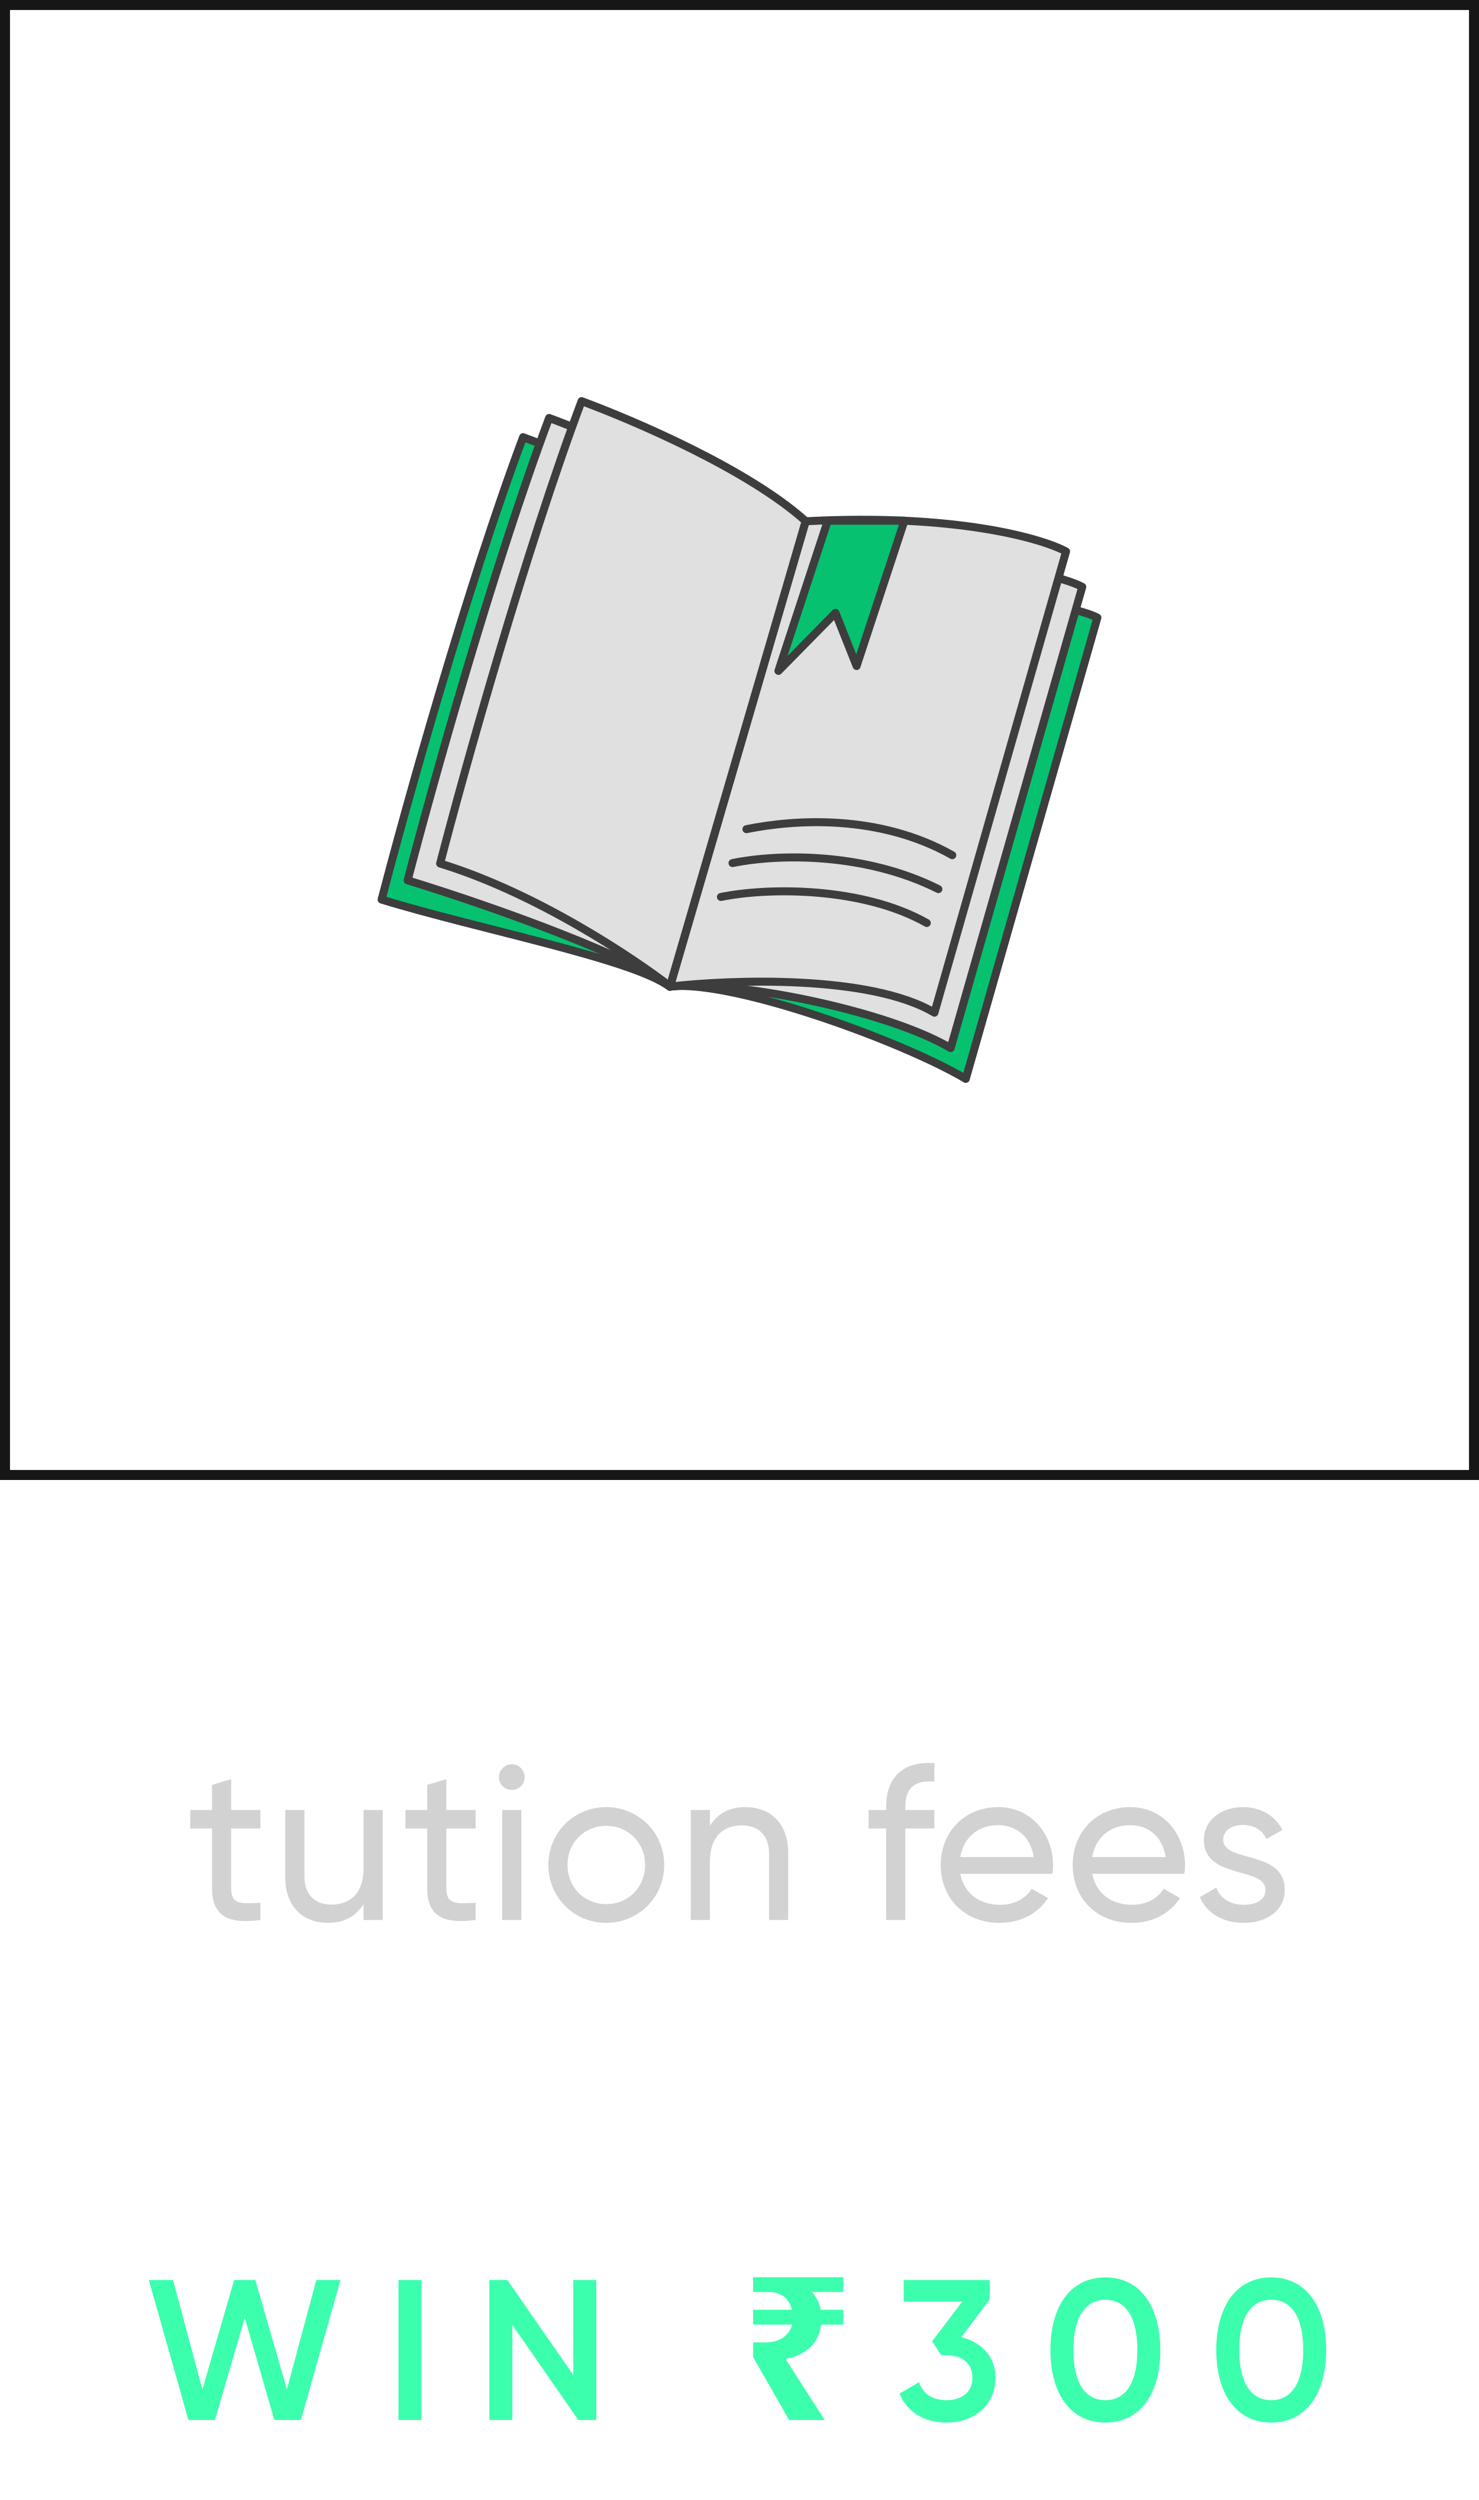 <svg width="74" height="125" viewBox="0 0 74 125" fill="none" xmlns="http://www.w3.org/2000/svg">
<path d="M33.536 49.327L39.385 29.344C46.834 28.95 53.668 30.215 54.906 30.883L48.321 53.944C45.118 52.041 36.611 48.969 33.536 49.327Z" fill="#06C270" stroke="#3D3D3D" stroke-width="0.4" stroke-linejoin="round"/>
<path d="M33.532 49.331L39.817 27.807C47.266 27.413 52.912 28.677 54.15 29.344L47.565 52.406C44.362 50.503 36.607 48.973 33.532 49.331Z" fill="#E0E0E0" stroke="#3D3D3D" stroke-width="0.4" stroke-linejoin="round"/>
<path d="M33.526 49.33L40.313 26.064C47.763 25.67 52.101 26.906 53.339 27.573L46.754 50.635C43.551 48.732 36.601 48.972 33.526 49.33Z" fill="#E0E0E0" stroke="#3D3D3D" stroke-width="0.4" stroke-linejoin="round"/>
<path d="M38.948 33.544L41.416 26.035H45.252L42.859 33.301L41.803 30.644L38.948 33.544Z" fill="#06C270" stroke="#3D3D3D" stroke-width="0.4" stroke-linejoin="round"/>
<path d="M33.519 49.347L37.383 27.857C34.459 25.235 28.706 22.797 26.172 21.859C23.364 29.355 20.284 40.396 19.094 44.979C23.945 46.465 31.71 47.955 33.519 49.347Z" fill="#06C270" stroke="#3D3D3D" stroke-width="0.4" stroke-linejoin="round"/>
<path d="M33.504 49.304L38.685 26.896C35.761 24.273 30.008 21.836 27.474 20.898C24.666 28.394 21.585 39.435 20.396 44.018C25.246 45.504 31.696 47.911 33.504 49.304Z" fill="#E0E0E0" stroke="#3D3D3D" stroke-width="0.4" stroke-linejoin="round"/>
<path d="M33.52 49.312L40.31 26.054C37.386 23.432 31.633 20.994 29.099 20.057C26.291 27.552 23.21 38.593 22.021 43.176C26.871 44.662 31.712 47.92 33.52 49.312Z" fill="#E0E0E0" stroke="#3D3D3D" stroke-width="0.4" stroke-linejoin="round"/>
<path d="M37.307 41.263C37.199 41.285 37.129 41.391 37.151 41.499C37.173 41.607 37.278 41.677 37.386 41.655L37.307 41.263ZM47.549 42.935C47.645 42.989 47.767 42.956 47.821 42.859C47.875 42.763 47.841 42.641 47.745 42.587L47.549 42.935ZM37.386 41.655C39.781 41.169 43.941 40.9 47.549 42.935L47.745 42.587C44.016 40.483 39.742 40.769 37.307 41.263L37.386 41.655Z" fill="#3D3D3D"/>
<path d="M36.611 42.958C36.502 42.98 36.432 43.085 36.454 43.194C36.476 43.302 36.582 43.372 36.69 43.35L36.611 42.958ZM46.861 44.634C46.96 44.684 47.08 44.644 47.13 44.545C47.179 44.447 47.139 44.326 47.04 44.277L46.861 44.634ZM36.69 43.35C39.074 42.866 43.306 42.852 46.861 44.634L47.04 44.277C43.385 42.443 39.056 42.461 36.611 42.958L36.69 43.35Z" fill="#3D3D3D"/>
<path d="M36.031 44.653C35.922 44.675 35.852 44.78 35.874 44.888C35.896 44.997 36.002 45.067 36.11 45.045L36.031 44.653ZM46.272 46.325C46.368 46.379 46.49 46.345 46.545 46.249C46.599 46.153 46.565 46.031 46.469 45.976L46.272 46.325ZM36.11 45.045C37.297 44.803 39.054 44.678 40.911 44.838C42.769 44.997 44.709 45.441 46.272 46.325L46.469 45.976C44.838 45.054 42.835 44.602 40.945 44.439C39.054 44.277 37.258 44.403 36.031 44.653L36.11 45.045Z" fill="#3D3D3D"/>
<rect x="0.25" y="0.25" width="73.5" height="73.5" stroke="#161616" stroke-width="0.5"/>
<path d="M13.029 91.424V90.5H11.566V88.96L10.609 89.246V90.5H9.52V91.424H10.609V94.405C10.609 95.78 11.379 96.22 13.029 96V95.142C12.05 95.186 11.566 95.241 11.566 94.405V91.424H13.029ZM18.189 90.5V93.415C18.189 94.713 17.474 95.23 16.594 95.23C15.747 95.23 15.23 94.724 15.23 93.822V90.5H14.273V93.877C14.273 95.285 15.12 96.143 16.407 96.143C17.177 96.143 17.782 95.857 18.189 95.208V96H19.146V90.5H18.189ZM23.795 91.424V90.5H22.332V88.96L21.375 89.246V90.5H20.286V91.424H21.375V94.405C21.375 95.78 22.145 96.22 23.795 96V95.142C22.816 95.186 22.332 95.241 22.332 94.405V91.424H23.795ZM25.612 89.499C25.964 89.499 26.25 89.213 26.25 88.861C26.25 88.509 25.964 88.212 25.612 88.212C25.249 88.212 24.963 88.509 24.963 88.861C24.963 89.213 25.249 89.499 25.612 89.499ZM25.128 96H26.085V90.5H25.128V96ZM30.33 96.143C31.936 96.143 33.234 94.878 33.234 93.25C33.234 91.622 31.936 90.357 30.33 90.357C28.724 90.357 27.437 91.622 27.437 93.25C27.437 94.878 28.724 96.143 30.33 96.143ZM30.33 95.208C29.241 95.208 28.394 94.361 28.394 93.25C28.394 92.139 29.241 91.292 30.33 91.292C31.43 91.292 32.277 92.139 32.277 93.25C32.277 94.361 31.43 95.208 30.33 95.208ZM37.301 90.357C36.531 90.357 35.926 90.643 35.519 91.292V90.5H34.562V96H35.519V93.085C35.519 91.787 36.234 91.27 37.114 91.27C37.961 91.27 38.478 91.776 38.478 92.678V96H39.435V92.623C39.435 91.215 38.588 90.357 37.301 90.357ZM46.748 89.081V88.157C45.175 88.047 44.339 88.872 44.339 90.335V90.5H43.459V91.424H44.339V96H45.296V91.424H46.748V90.5H45.296V90.335C45.296 89.378 45.791 89.004 46.748 89.081ZM48.047 93.69H52.656C52.678 93.547 52.689 93.404 52.689 93.261C52.689 91.721 51.611 90.357 49.95 90.357C48.234 90.357 47.068 91.622 47.068 93.25C47.068 94.9 48.245 96.143 50.016 96.143C51.116 96.143 51.952 95.648 52.436 94.9L51.622 94.438C51.347 94.889 50.797 95.241 50.038 95.241C49.015 95.241 48.234 94.68 48.047 93.69ZM49.95 91.259C50.775 91.259 51.556 91.765 51.721 92.854H48.047C48.201 91.897 48.916 91.259 49.95 91.259ZM54.65 93.69H59.259C59.281 93.547 59.292 93.404 59.292 93.261C59.292 91.721 58.214 90.357 56.553 90.357C54.837 90.357 53.671 91.622 53.671 93.25C53.671 94.9 54.848 96.143 56.619 96.143C57.719 96.143 58.555 95.648 59.039 94.9L58.225 94.438C57.95 94.889 57.4 95.241 56.641 95.241C55.618 95.241 54.837 94.68 54.65 93.69ZM56.553 91.259C57.378 91.259 58.159 91.765 58.324 92.854H54.65C54.804 91.897 55.519 91.259 56.553 91.259ZM61.202 91.985C61.202 91.49 61.686 91.248 62.181 91.248C62.665 91.248 63.149 91.457 63.358 91.952L64.161 91.501C63.809 90.786 63.083 90.357 62.181 90.357C61.07 90.357 60.234 91.028 60.234 91.996C60.234 93.987 63.314 93.316 63.314 94.493C63.314 95.032 62.808 95.241 62.225 95.241C61.543 95.241 61.037 94.911 60.861 94.383L60.036 94.856C60.355 95.615 61.125 96.143 62.225 96.143C63.402 96.143 64.282 95.516 64.282 94.493C64.282 92.469 61.202 93.162 61.202 91.985Z" fill="#D2D2D2"/>
<path d="M9.426 121H10.756L12.246 115.89L13.726 121H15.056L17.036 114H15.826L14.356 119.47L12.776 114H11.716L10.126 119.47L8.656 114H7.446L9.426 121ZM19.936 114V121H21.086V114H19.936ZM28.685 114V118.75L25.385 114H24.485V121H25.635V116.25L28.935 121H29.835V114H28.685ZM39.483 121L37.683 117.86V117.12H38.283C38.523 117.12 38.733 117.087 38.913 117.02C39.1 116.947 39.253 116.843 39.373 116.71C39.5 116.577 39.587 116.417 39.633 116.23H37.683V115.49H39.623C39.583 115.317 39.513 115.163 39.413 115.03C39.32 114.897 39.193 114.793 39.033 114.72C38.88 114.64 38.693 114.6 38.473 114.6H37.683V113.86H42.193V114.6H40.623C40.736 114.727 40.83 114.863 40.903 115.01C40.983 115.157 41.036 115.317 41.063 115.49H42.193V116.23H41.083C41.017 116.723 40.827 117.11 40.513 117.39C40.2 117.663 39.797 117.85 39.303 117.95L41.263 121H39.483ZM48.096 116.86L49.516 114.98V114H45.216V115.08H48.146L46.636 117.07L47.096 117.76H47.356C48.146 117.76 48.656 118.18 48.656 118.88C48.656 119.58 48.146 120.01 47.356 120.01C46.656 120.01 46.186 119.7 45.986 119.11L45.006 119.68C45.396 120.66 46.326 121.13 47.356 121.13C48.646 121.13 49.806 120.35 49.806 118.88C49.806 117.79 49.056 117.09 48.096 116.86ZM55.306 121.13C57.066 121.13 58.056 119.66 58.056 117.5C58.056 115.34 57.066 113.87 55.306 113.87C53.546 113.87 52.556 115.34 52.556 117.5C52.556 119.66 53.546 121.13 55.306 121.13ZM55.306 120.01C54.276 120.01 53.706 119.11 53.706 117.5C53.706 115.89 54.276 114.99 55.306 114.99C56.346 114.99 56.906 115.89 56.906 117.5C56.906 119.11 56.346 120.01 55.306 120.01ZM63.605 121.13C65.365 121.13 66.355 119.66 66.355 117.5C66.355 115.34 65.365 113.87 63.605 113.87C61.845 113.87 60.855 115.34 60.855 117.5C60.855 119.66 61.845 121.13 63.605 121.13ZM63.605 120.01C62.575 120.01 62.005 119.11 62.005 117.5C62.005 115.89 62.575 114.99 63.605 114.99C64.645 114.99 65.205 115.89 65.205 117.5C65.205 119.11 64.645 120.01 63.605 120.01Z" fill="#3BFFAD"/>
</svg>
